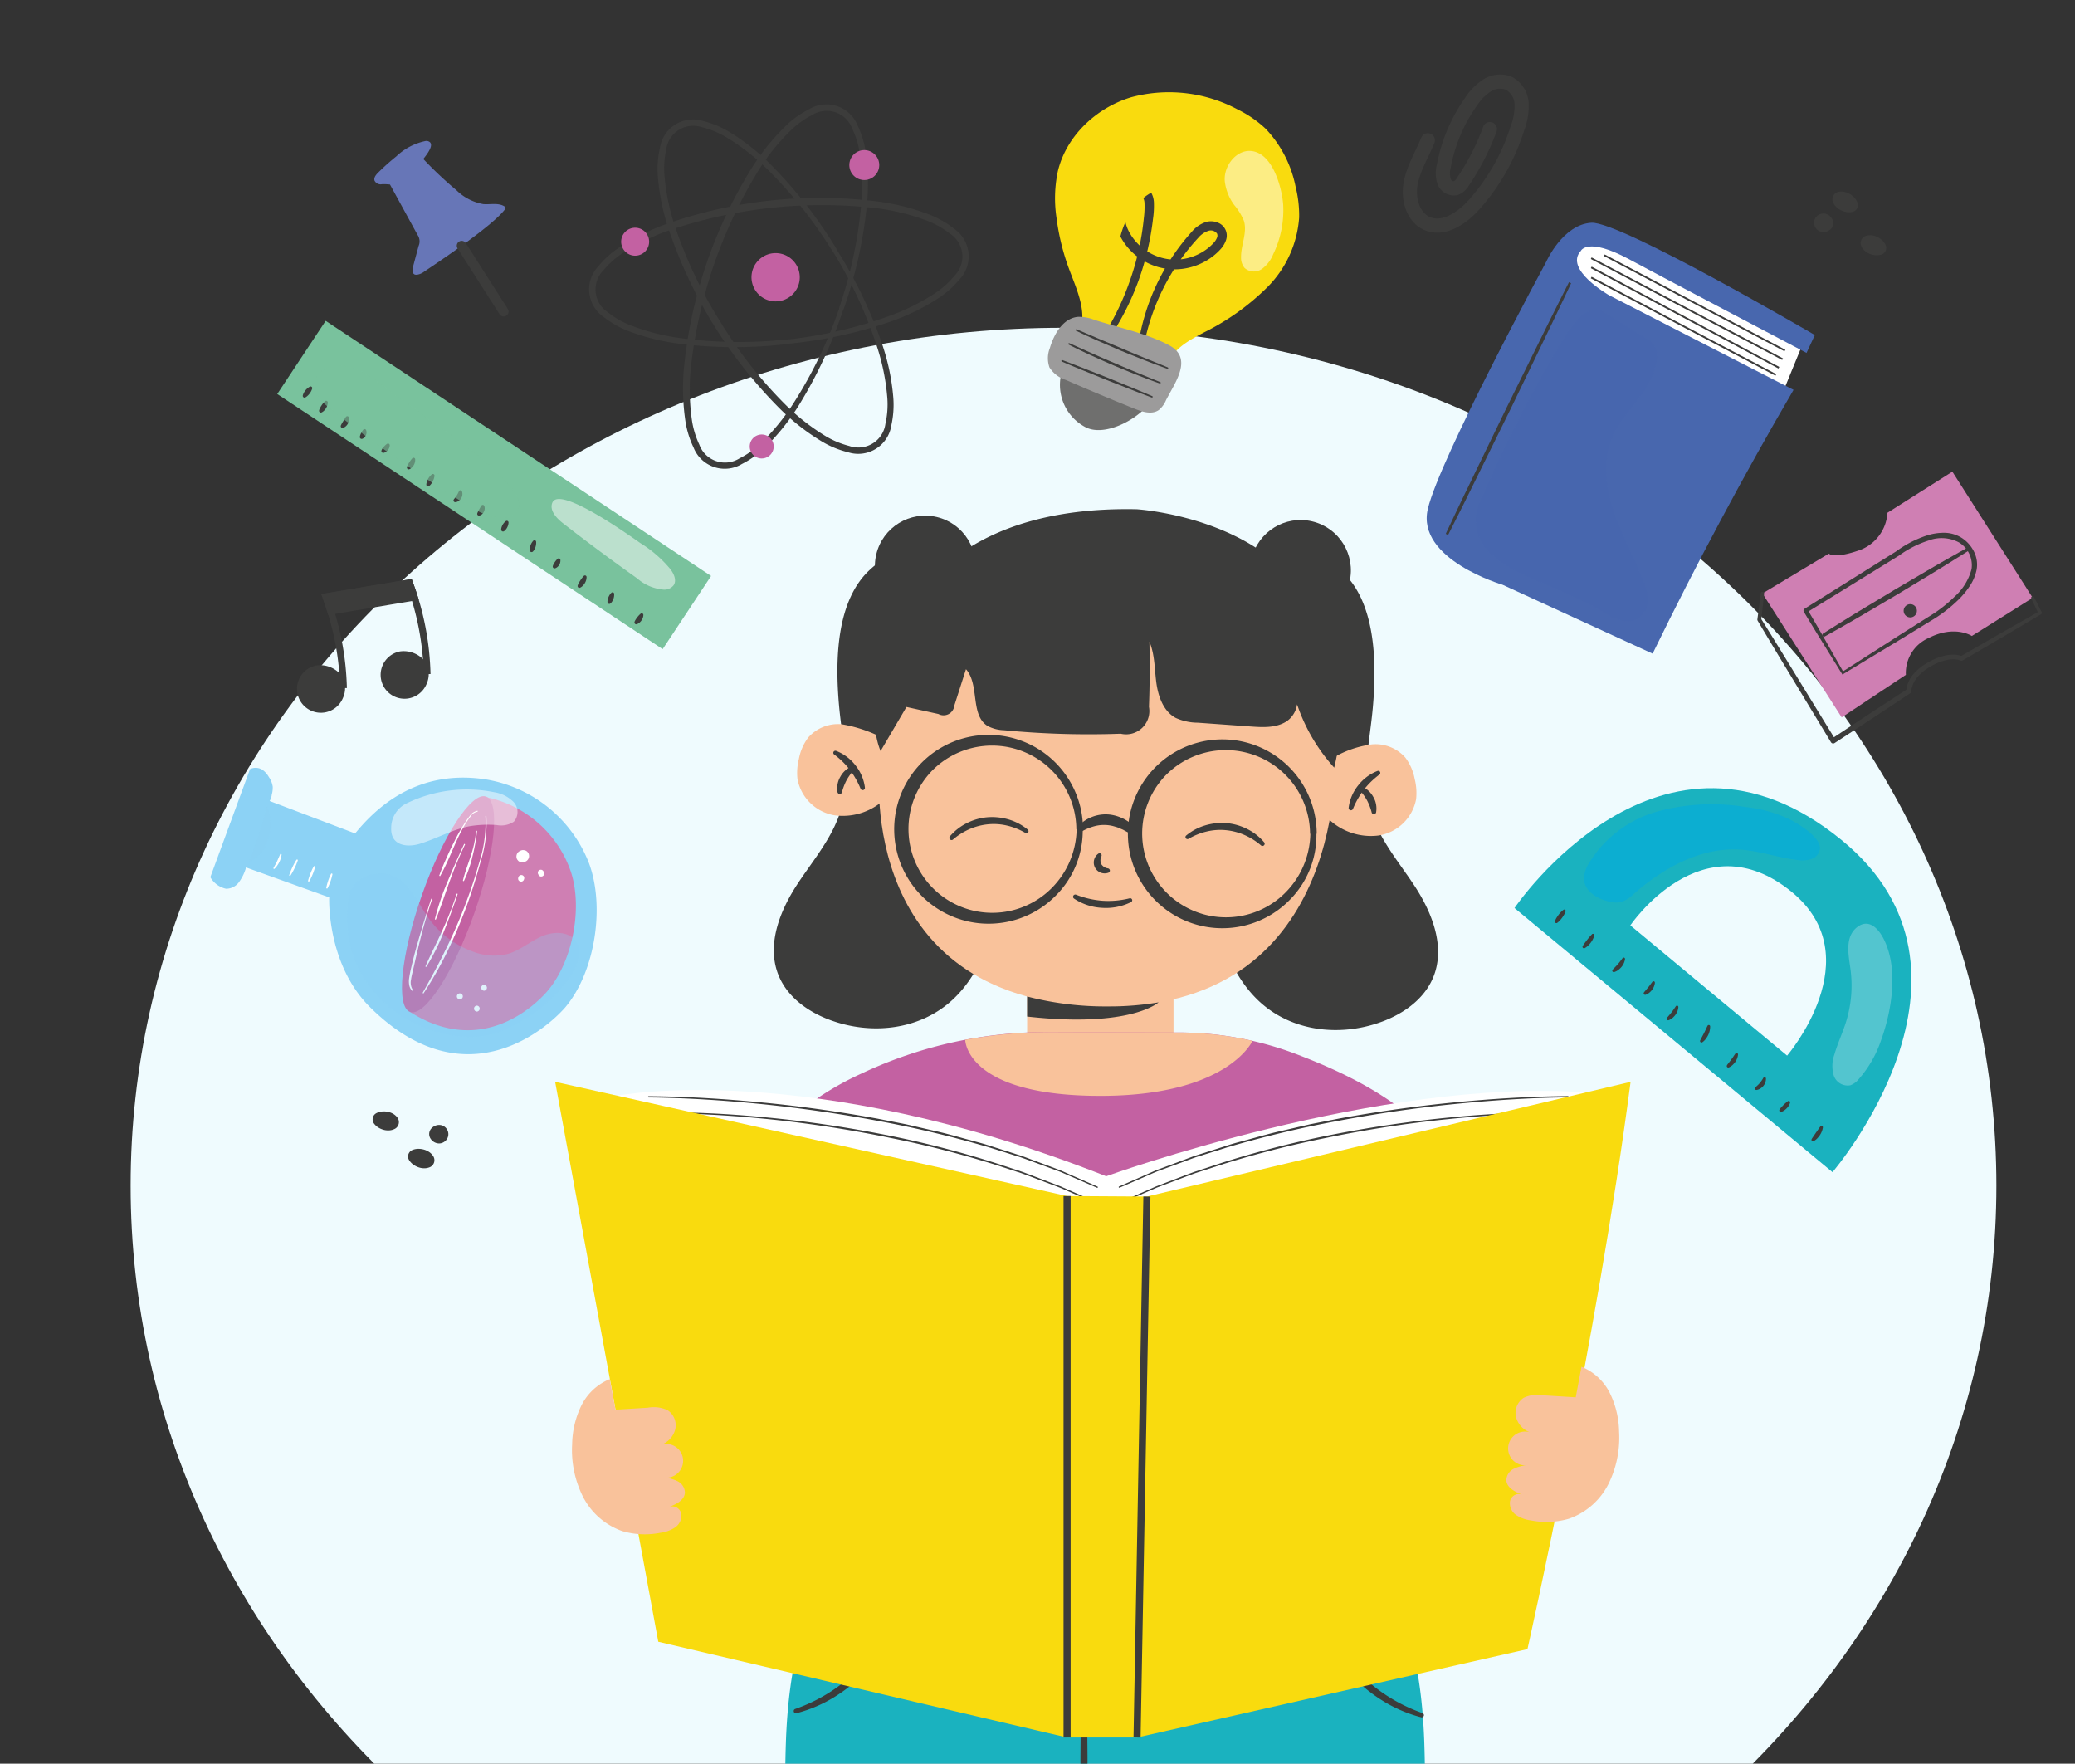 <svg xmlns="http://www.w3.org/2000/svg" xmlns:xlink="http://www.w3.org/1999/xlink" width="293" height="249" viewBox="0 0 293 249">
  <rect x="0" y="0" width="293" height="249" fill="#333333" stroke="none"/>
  <defs>
    <clipPath id="clip-path">
      <rect id="Rectángulo_415810" data-name="Rectángulo 415810" width="293" height="249" transform="translate(169.103 7969.223)" fill="#fff" stroke="#707070" stroke-width="1"/>
    </clipPath>
  </defs>
  <g id="Enmascarar_grupo_1098826" data-name="Enmascarar grupo 1098826" transform="translate(-169.103 -7969.223)" clip-path="url(#clip-path)">
    <g id="Grupo_1180631" data-name="Grupo 1180631" transform="translate(187.55 7980.737)">
      <path id="Trazado_1077323" data-name="Trazado 1077323" d="M131.727,0c72.751,0,131.727,54.222,131.727,121.109S204.478,242.217,131.727,242.217,0,188,0,121.109,58.976,0,131.727,0Z" transform="translate(0 34.763)" fill="#effbfe"/>
      <g id="OBJECTS" transform="translate(11.255)">
        <g id="Grupo_1180535" data-name="Grupo 1180535" transform="translate(53.493 3.26)">
          <g id="Grupo_1180531" data-name="Grupo 1180531" transform="translate(9.662 2.158)">
            <path id="Trazado_1043443" data-name="Trazado 1043443" d="M159.244,64.115a62.9,62.9,0,0,1,6.511,13.57,31.206,31.206,0,0,1,1.527,7.43,13.306,13.306,0,0,1-.275,3.855,4.728,4.728,0,0,1-6.146,3.815,13.323,13.323,0,0,1-3.586-1.464,31.513,31.513,0,0,1-6-4.665,65.529,65.529,0,0,1-15.764-25.493,31.514,31.514,0,0,1-1.49-7.453,13.323,13.323,0,0,1,.3-3.865,4.735,4.735,0,0,1,6.169-3.8,13.316,13.316,0,0,1,3.574,1.479,31.077,31.077,0,0,1,5.957,4.7A62.943,62.943,0,0,1,159.268,64.1Zm-.53.328A62.24,62.24,0,0,0,149.46,52.8a31.006,31.006,0,0,0-5.829-4.521,12.437,12.437,0,0,0-3.335-1.367,3.85,3.85,0,0,0-5.087,3.16,12.435,12.435,0,0,0-.25,3.588,30.585,30.585,0,0,0,1.484,7.211,62.657,62.657,0,0,0,6.358,13.41,62.089,62.089,0,0,0,9.146,11.688,30.584,30.584,0,0,0,5.788,4.553,12.458,12.458,0,0,0,3.323,1.382,3.857,3.857,0,0,0,5.11-3.143,12.433,12.433,0,0,0,.269-3.6,30.888,30.888,0,0,0-1.446-7.234,62.231,62.231,0,0,0-6.252-13.5Z" transform="translate(-133.996 -45.873)" fill="#3c3c3b"/>
          </g>
          <g id="Grupo_1180532" data-name="Grupo 1180532" transform="translate(13.255)">
            <path id="Trazado_1043444" data-name="Trazado 1043444" d="M162.869,71.07a62.913,62.913,0,0,1-6.357,13.643,31.173,31.173,0,0,1-4.773,5.895,13.277,13.277,0,0,1-3.155,2.234,4.728,4.728,0,0,1-6.848-2.33,13.32,13.32,0,0,1-1.145-3.7,31.481,31.481,0,0,1-.2-7.6,65.537,65.537,0,0,1,9.7-28.36,31.487,31.487,0,0,1,4.815-5.881,13.321,13.321,0,0,1,3.174-2.224,4.735,4.735,0,0,1,6.849,2.358,13.29,13.29,0,0,1,1.124,3.7,31.078,31.078,0,0,1,.15,7.584A62.966,62.966,0,0,1,162.9,71.078Zm-.589-.2a62.23,62.23,0,0,0,3.129-14.542,31,31,0,0,0-.2-7.374,12.443,12.443,0,0,0-1.06-3.445,3.851,3.851,0,0,0-5.671-1.927,12.422,12.422,0,0,0-2.931,2.084,30.605,30.605,0,0,0-4.632,5.723,67.209,67.209,0,0,0-9.56,27.909,30.583,30.583,0,0,0,.154,7.362,12.437,12.437,0,0,0,1.041,3.445,3.857,3.857,0,0,0,5.671,1.956,12.453,12.453,0,0,0,2.951-2.074,30.908,30.908,0,0,0,4.674-5.709,62.246,62.246,0,0,0,6.466-13.4Z" transform="translate(-140.256 -42.113)" fill="#3c3c3b"/>
          </g>
          <g id="Grupo_1180533" data-name="Grupo 1180533" transform="translate(0 13.152)">
            <path id="Trazado_1043445" data-name="Trazado 1043445" d="M144.953,85.066a62.245,62.245,0,0,0,14.5-3.319,30.891,30.891,0,0,0,6.607-3.284,12.43,12.43,0,0,0,2.679-2.415,3.858,3.858,0,0,0-.643-5.965,12.444,12.444,0,0,0-3.126-1.782,30.605,30.605,0,0,0-7.143-1.79,67.212,67.212,0,0,0-29.338,3.1,30.6,30.6,0,0,0-6.611,3.24,12.422,12.422,0,0,0-2.684,2.393,3.85,3.85,0,0,0,.615,5.958,12.447,12.447,0,0,0,3.122,1.8,31.006,31.006,0,0,0,7.144,1.842,62.25,62.25,0,0,0,14.874.19Zm.065.62a62.962,62.962,0,0,1-15.054-.047A31.078,31.078,0,0,1,122.6,83.8a13.3,13.3,0,0,1-3.357-1.921,4.735,4.735,0,0,1-.773-7.2,13.327,13.327,0,0,1,2.876-2.6,31.541,31.541,0,0,1,6.806-3.384,65.54,65.54,0,0,1,29.809-3.137,31.5,31.5,0,0,1,7.361,1.888,13.319,13.319,0,0,1,3.353,1.94,4.728,4.728,0,0,1,.745,7.2,13.291,13.291,0,0,1-2.881,2.577,31.18,31.18,0,0,1-6.81,3.339,62.913,62.913,0,0,1-14.717,3.157Z" transform="translate(-117.162 -65.028)" fill="#3c3c3b"/>
          </g>
          <g id="Grupo_1180534" data-name="Grupo 1180534" transform="translate(4.519 6.421)">
            <path id="Trazado_1043446" data-name="Trazado 1043446" d="M163.4,80.251a3.407,3.407,0,1,1-4.689-1.107A3.407,3.407,0,0,1,163.4,80.251Z" transform="translate(-138.692 -64.094)" fill="#c361a2"/>
            <path id="Trazado_1043447" data-name="Trazado 1043447" d="M185.072,54.3a2.112,2.112,0,1,1-2.907-.686A2.112,2.112,0,0,1,185.072,54.3Z" transform="translate(-148.947 -53.301)" fill="#c361a2"/>
            <path id="Trazado_1043448" data-name="Trazado 1043448" d="M159.792,124.055a1.693,1.693,0,1,1-2.33-.55A1.694,1.694,0,0,1,159.792,124.055Z" transform="translate(-138.507 -83.102)" fill="#c361a2"/>
            <path id="Trazado_1043449" data-name="Trazado 1043449" d="M128.689,73.326a1.974,1.974,0,1,1-2.718-.642A1.974,1.974,0,0,1,128.689,73.326Z" transform="translate(-125.035 -61.433)" fill="#c361a2"/>
          </g>
        </g>
        <g id="Grupo_1180560" data-name="Grupo 1180560" transform="translate(0 96.894)">
          <path id="Trazado_1043450" data-name="Trazado 1043450" d="M23.965,220.685a3.4,3.4,0,0,0,2.221,1.634,2.248,2.248,0,0,0,1.8-.9,6.4,6.4,0,0,0,.946-1.851c.021-.056.077-.315.038-.27l11.777,4.234s-.4,9.407,5.782,15.523c14.007,13.864,25.922,1.985,27.655-.117,4.153-5.041,5.535-14.253,3.2-20.351a18.952,18.952,0,0,0-14.573-11.714c-6.458-.973-12.894.86-18.4,7.635l-12.073-4.579a2.143,2.143,0,0,0,.3-.9,3.579,3.579,0,0,0,.137-1.113,3.181,3.181,0,0,0-.559-1.388,3.1,3.1,0,0,0-.91-1.014,1.812,1.812,0,0,0-1.736-.087Z" transform="translate(-23.965 -205.248)" fill="#8cd2f5"/>
          <path id="Trazado_1043451" data-name="Trazado 1043451" d="M73.114,242.8c10.255,6.521,17.815-1.215,19.143-2.672,3.73-4.095,5.289-11.84,3.565-17.1a16.073,16.073,0,0,0-11.851-10.536" transform="translate(-44.904 -208.332)" fill="#cf7fb3"/>
          <path id="Trazado_1043452" data-name="Trazado 1043452" d="M82.975,212.267c2.039.717,1.294,8.108-1.665,16.506S74.3,243.4,72.26,242.682s-1.294-8.108,1.665-16.506S80.936,211.549,82.975,212.267Z" transform="translate(-44.05 -208.214)" fill="#c361a2"/>
          <path id="Trazado_1043453" data-name="Trazado 1043453" d="M83.05,210.942a4.886,4.886,0,0,1,2.695,1.376,2.07,2.07,0,0,1,.029,2.78,3.268,3.268,0,0,1-2.406.472,16.271,16.271,0,0,0-3.726.143c-2.486.44-4.721,1.763-7.136,2.5-1.928.587-4.153.2-4.047-2.236a3.842,3.842,0,0,1,2.29-3.524A19.423,19.423,0,0,1,83.05,210.942Z" transform="translate(-42.92 -207.493)" fill="#fff" opacity="0.49"/>
          <g id="Grupo_1180542" data-name="Grupo 1180542" transform="translate(28.038 6.046)">
            <g id="Grupo_1180536" data-name="Grupo 1180536" transform="translate(1.931 0.729)">
              <path id="Trazado_1043454" data-name="Trazado 1043454" d="M85.189,217.051a18.271,18.271,0,0,1-.868,6.648c-.591,2.162-1.255,4.307-2.041,6.407s-1.669,4.166-2.648,6.186a51.862,51.862,0,0,1-3.331,5.844l-.122-.075c1.094-1.953,2.177-3.906,3.155-5.915q1.5-3,2.706-6.13c.815-2.081,1.524-4.2,2.134-6.357a18.127,18.127,0,0,0,.873-6.593Z" transform="translate(-76.178 -217.051)" fill="#fff"/>
            </g>
            <g id="Grupo_1180537" data-name="Grupo 1180537" transform="translate(4.28)">
              <path id="Trazado_1043455" data-name="Trazado 1043455" d="M85.7,215.923a1.474,1.474,0,0,0-1.029.707c-.27.357-.522.728-.757,1.11a23,23,0,0,0-1.23,2.393c-.739,1.639-1.4,3.317-2.284,4.895l-.13-.057c.292-.856.657-1.681,1.022-2.5s.751-1.638,1.162-2.443a25.547,25.547,0,0,1,1.333-2.362c.242-.383.5-.755.777-1.114a1.665,1.665,0,0,1,1.132-.765Z" transform="translate(-80.271 -215.781)" fill="#fff"/>
            </g>
            <g id="Grupo_1180538" data-name="Grupo 1180538" transform="translate(0 12.424)">
              <path id="Trazado_1043456" data-name="Trazado 1043456" d="M76.1,237.472c-.726,2.124-1.34,4.285-1.868,6.465-.265,1.089-.517,2.182-.765,3.275-.117.547-.276,1.093-.347,1.629a1.931,1.931,0,0,0,.281,1.52l-.1.1a1.5,1.5,0,0,1-.43-.773,3.014,3.014,0,0,1-.045-.878,15.268,15.268,0,0,1,.319-1.671q.38-1.644.843-3.266c.614-2.163,1.285-4.308,1.98-6.445Z" transform="translate(-72.814 -237.427)" fill="#fff"/>
            </g>
            <g id="Grupo_1180539" data-name="Grupo 1180539" transform="translate(7.623 2.838)">
              <path id="Trazado_1043457" data-name="Trazado 1043457" d="M88.1,220.738a25.9,25.9,0,0,1-.655,3.629,17.167,17.167,0,0,1-1.217,3.474l-.134-.048c.272-1.2.735-2.333,1.107-3.5a15.042,15.042,0,0,0,.758-3.571Z" transform="translate(-86.095 -220.725)" fill="#fff"/>
            </g>
            <g id="Grupo_1180540" data-name="Grupo 1180540" transform="translate(2.322 11.705)">
              <path id="Trazado_1043458" data-name="Trazado 1043458" d="M81.429,236.219c-.6,1.776-1.239,3.54-1.941,5.281a30.222,30.222,0,0,1-2.5,5.039l-.126-.068c.757-1.716,1.62-3.368,2.392-5.073a46.6,46.6,0,0,0,2.041-5.224Z" transform="translate(-76.86 -236.174)" fill="#fff"/>
            </g>
            <g id="Grupo_1180541" data-name="Grupo 1180541" transform="translate(3.663 4.683)">
              <path id="Trazado_1043459" data-name="Trazado 1043459" d="M83.471,224c-.825,1.718-1.55,3.483-2.2,5.273s-1.231,3.6-1.941,5.374l-.136-.042a34.756,34.756,0,0,1,1.838-5.424c.733-1.764,1.512-3.506,2.309-5.241Z" transform="translate(-79.195 -223.94)" fill="#fff"/>
            </g>
          </g>
          <path id="Trazado_1043460" data-name="Trazado 1043460" d="M33.4,222.506a63.573,63.573,0,0,0,2.578-7.963,6.83,6.83,0,0,1-.192,5.65,4.4,4.4,0,0,1-.845,1.291A3.61,3.61,0,0,1,33.4,222.506Z" transform="translate(-27.983 -209.208)" fill="#8cd2f5" opacity="0.63"/>
          <g id="Grupo_1180544" data-name="Grupo 1180544" transform="translate(43.213 11.607)">
            <g id="Grupo_1180543" data-name="Grupo 1180543" transform="translate(0)">
              <path id="Trazado_1043461" data-name="Trazado 1043461" d="M100.521,227.1l.12-.059a.869.869,0,0,0,.3-1.153l-.132-.17a.835.835,0,0,0-.372-.216l-.224-.03a.845.845,0,0,0-.425.115l-.121.059a.869.869,0,0,0-.3,1.153l.131.17a.835.835,0,0,0,.372.216l.224.03a.833.833,0,0,0,.426-.114Z" transform="translate(-99.252 -225.469)" fill="#fff"/>
            </g>
          </g>
          <g id="Grupo_1180546" data-name="Grupo 1180546" transform="translate(46.242 14.386)">
            <g id="Grupo_1180545" data-name="Grupo 1180545" transform="translate(0)">
              <path id="Trazado_1043462" data-name="Trazado 1043462" d="M104.586,230.946l.059.12a.321.321,0,0,0,.108.118.312.312,0,0,0,.143.075.316.316,0,0,0,.168.008.32.32,0,0,0,.157-.05l.086-.066a.421.421,0,0,0,.108-.186c.005-.037.01-.075.015-.112a.417.417,0,0,0-.057-.212l-.059-.12a.321.321,0,0,0-.108-.118.312.312,0,0,0-.143-.075.316.316,0,0,0-.168-.007.32.32,0,0,0-.157.05l-.085.066a.421.421,0,0,0-.108.186c-.005.037-.01.075-.015.112a.418.418,0,0,0,.057.212Z" transform="translate(-104.529 -230.312)" fill="#fff"/>
            </g>
          </g>
          <g id="Grupo_1180548" data-name="Grupo 1180548" transform="translate(43.452 15.134)">
            <g id="Grupo_1180547" data-name="Grupo 1180547" transform="translate(0)">
              <path id="Trazado_1043463" data-name="Trazado 1043463" d="M100.5,232.237l.031-.09a.316.316,0,0,0,.007-.168.308.308,0,0,0-.05-.157.321.321,0,0,0-.108-.118.312.312,0,0,0-.143-.075l-.112-.015a.418.418,0,0,0-.212.057l-.085.066a.424.424,0,0,0-.108.186l-.031.09a.316.316,0,0,0-.007.168.308.308,0,0,0,.05.157.321.321,0,0,0,.108.118.312.312,0,0,0,.143.075l.112.015a.418.418,0,0,0,.212-.057l.086-.066a.422.422,0,0,0,.108-.186Z" transform="translate(-99.668 -231.614)" fill="#fff"/>
            </g>
          </g>
          <g id="Grupo_1180550" data-name="Grupo 1180550" transform="translate(34.824 31.841)">
            <g id="Grupo_1180549" data-name="Grupo 1180549">
              <path id="Trazado_1043464" data-name="Trazado 1043464" d="M85.044,261.564a.421.421,0,0,0,0-.842.421.421,0,0,0,0,.842Z" transform="translate(-84.637 -260.722)" fill="#fff"/>
            </g>
          </g>
          <g id="Grupo_1180552" data-name="Grupo 1180552" transform="translate(37.227 33.57)">
            <g id="Grupo_1180551" data-name="Grupo 1180551">
              <path id="Trazado_1043465" data-name="Trazado 1043465" d="M89.23,264.578a.422.422,0,0,0,0-.843.422.422,0,0,0,0,.843Z" transform="translate(-88.823 -263.735)" fill="#fff"/>
            </g>
          </g>
          <g id="Grupo_1180554" data-name="Grupo 1180554" transform="translate(38.246 30.622)">
            <g id="Grupo_1180553" data-name="Grupo 1180553">
              <path id="Trazado_1043466" data-name="Trazado 1043466" d="M91.005,259.441a.422.422,0,0,0,0-.843.422.422,0,0,0,0,.843Z" transform="translate(-90.598 -258.598)" fill="#fff"/>
            </g>
          </g>
          <path id="Trazado_1043467" data-name="Trazado 1043467" d="M64.371,231.68c2.277,1.135,3.277,3.771,4.75,5.845a13.084,13.084,0,0,0,6.236,4.715,8.181,8.181,0,0,0,4.938.349c1.718-.491,3.118-1.726,4.747-2.461s3.863-.794,4.891.668c1.054,1.5.2,3.578-.858,5.072a22.1,22.1,0,0,1-8.113,6.915,14.037,14.037,0,0,1-3.869,1.355,13.381,13.381,0,0,1-3.764.054,18.306,18.306,0,0,1-12.226-6.6,16.009,16.009,0,0,1-3.443-10.61c.086-1.715.02-3.518,1.46-4.655A5.065,5.065,0,0,1,64.371,231.68Z" transform="translate(-38.312 -216.311)" fill="#8cd2f5" opacity="0.27"/>
          <g id="Grupo_1180559" data-name="Grupo 1180559" transform="translate(8.908 12.132)">
            <g id="Grupo_1180555" data-name="Grupo 1180555">
              <path id="Trazado_1043468" data-name="Trazado 1043468" d="M39.5,228.381c.176-.319.357-.624.506-.948s.286-.65.431-.983a.106.106,0,0,1,.2.052,3.355,3.355,0,0,1-.333,1.079,3.48,3.48,0,0,1-.655.918.1.1,0,0,1-.137,0A.1.1,0,0,1,39.5,228.381Z" transform="translate(-39.485 -226.385)" fill="#fff"/>
            </g>
            <g id="Grupo_1180556" data-name="Grupo 1180556" transform="translate(2.229 0.799)">
              <path id="Trazado_1043469" data-name="Trazado 1043469" d="M43.372,229.977a10.159,10.159,0,0,1,.448-1.1,9.253,9.253,0,0,1,.57-1.047.106.106,0,0,1,.189.09,9.3,9.3,0,0,1-.456,1.1,10.118,10.118,0,0,1-.578,1.043.1.1,0,0,1-.134.028A.1.1,0,0,1,43.372,229.977Z" transform="translate(-43.368 -227.777)" fill="#fff"/>
            </g>
            <g id="Grupo_1180557" data-name="Grupo 1180557" transform="translate(4.884 1.74)">
              <path id="Trazado_1043470" data-name="Trazado 1043470" d="M48,231.493a8.443,8.443,0,0,1,.339-1.037,7.748,7.748,0,0,1,.463-.987.106.106,0,0,1,.195.078,7.715,7.715,0,0,1-.347,1.033,8.439,8.439,0,0,1-.472.983.1.1,0,0,1-.178-.071Z" transform="translate(-47.995 -229.417)" fill="#fff"/>
            </g>
            <g id="Grupo_1180558" data-name="Grupo 1180558" transform="translate(7.459 2.786)">
              <path id="Trazado_1043471" data-name="Trazado 1043471" d="M52.482,233.263a7.694,7.694,0,0,1,.272-1.006,7.044,7.044,0,0,1,.4-.963.107.107,0,0,1,.2.069,7.111,7.111,0,0,1-.28,1,7.8,7.8,0,0,1-.408.96.1.1,0,0,1-.182-.063Z" transform="translate(-52.481 -231.239)" fill="#fff"/>
            </g>
          </g>
        </g>
        <g id="Grupo_1180563" data-name="Grupo 1180563" transform="translate(171.756 19.931)">
          <g id="Grupo_1180561" data-name="Grupo 1180561">
            <path id="Trazado_1043472" data-name="Trazado 1043472" d="M388.551,88.66l-3.675,8.978-33.645-13.83,5.265-9.923Z" transform="translate(-335.145 -72.32)" fill="#fff"/>
            <path id="Trazado_1043473" data-name="Trazado 1043473" d="M378.012,87.018s-27.5-16.1-31.555-15.857-6.38,5.516-6.38,5.516-15.052,27.795-16.716,34.9,10.554,10.694,10.554,10.694L355.106,132q9.241-18.989,19.9-37.244L348.979,81.406s-6.453-3.654-4-6.283c0,0,.888-1.983,6.737,1.156s25.122,13.26,25.122,13.26Z" transform="translate(-323.205 -71.158)" fill="#4867ae"/>
          </g>
          <g id="Grupo_1180562" data-name="Grupo 1180562" transform="translate(2.686 8.401)">
            <path id="Trazado_1043474" data-name="Trazado 1043474" d="M345.59,85.945q-2.111,4.472-4.273,8.92l-4.308,8.9-4.377,8.868-2.19,4.433-2.225,4.416-.333-.163,2.121-4.467,2.157-4.45,4.317-8.9,4.386-8.864q2.181-4.438,4.421-8.847Z" transform="translate(-327.884 -85.795)" fill="#3c3c3b"/>
          </g>
          <path id="Trazado_1043475" data-name="Trazado 1043475" d="M358.684,104.5c-1.4,1.943-3.1,3.7-4.069,5.894-1.422,3.227-1.041,6.99.045,10.346s2.829,6.457,4.148,9.728a8.153,8.153,0,0,1,.738,2.946,3.176,3.176,0,0,1-1.229,2.664,3.3,3.3,0,0,1-2.768.281,12.014,12.014,0,0,1-2.57-1.273c-3.388-1.966-7.076-3.346-10.639-4.973a17.143,17.143,0,0,1-4.847-2.98,6.709,6.709,0,0,1-2.26-5.058,10.123,10.123,0,0,1,1.106-3.535A179.284,179.284,0,0,1,347.419,97a18.9,18.9,0,0,1,2.451-3.28,3.185,3.185,0,0,1,2.586-1.186,3.691,3.691,0,0,1,1.332.6l4.693,2.922c1.771,1.1,2.632,1.5,2.333,3.708A10.856,10.856,0,0,1,358.684,104.5Z" transform="translate(-328.326 -80.255)" fill="#4867ae" opacity="0.26"/>
          <line id="Línea_725" data-name="Línea 725" x2="25.507" y2="13.455" transform="translate(25.075 4.591)" fill="none" stroke="#3c3c3b" stroke-miterlimit="10" stroke-width="0.25"/>
          <line id="Línea_726" data-name="Línea 726" x2="27.026" y2="14.257" transform="translate(23.229 5.011)" fill="none" stroke="#3c3c3b" stroke-miterlimit="10" stroke-width="0.25"/>
          <line id="Línea_727" data-name="Línea 727" x2="26.495" y2="14.169" transform="translate(23.236 6.307)" fill="none" stroke="#3c3c3b" stroke-miterlimit="10" stroke-width="0.25"/>
          <line id="Línea_728" data-name="Línea 728" x2="26.07" y2="13.752" transform="translate(23.229 7.739)" fill="none" stroke="#3c3c3b" stroke-miterlimit="10" stroke-width="0.25"/>
        </g>
        <g id="Grupo_1180575" data-name="Grupo 1180575" transform="translate(184.155 99.765)">
          <path id="Trazado_1043476" data-name="Trazado 1043476" d="M390.959,217.545c-25.573-20.853-46.152,9.623-46.152,9.623l44.9,37.293S413.929,236.275,390.959,217.545ZM383.3,248.008l-22.14-18.391s10.148-15.029,22.76-4.746C395.25,234.109,383.3,248.008,383.3,248.008Z" transform="translate(-344.807 -210.249)" fill="#1ab2bf"/>
          <g id="Grupo_1180574" data-name="Grupo 1180574" transform="translate(5.7 17.13)">
            <g id="Grupo_1180564" data-name="Grupo 1180564">
              <path id="Trazado_1043477" data-name="Trazado 1043477" d="M356.258,240.352a3.812,3.812,0,0,1-.487.889c-.1.131-.2.265-.318.389a2.62,2.62,0,0,1-.378.344.214.214,0,0,1-.327-.243,2.55,2.55,0,0,1,.22-.461c.086-.144.184-.28.28-.417a3.809,3.809,0,0,1,.71-.723.2.2,0,0,1,.3.222Z" transform="translate(-354.738 -240.094)" fill="#3c3c3b"/>
            </g>
            <g id="Grupo_1180565" data-name="Grupo 1180565" transform="translate(3.899 3.426)">
              <path id="Trazado_1043478" data-name="Trazado 1043478" d="M363.2,246.3a2.964,2.964,0,0,1-.506,1.024,4.187,4.187,0,0,1-.383.425,2.282,2.282,0,0,1-.465.34.212.212,0,0,1-.285-.29l0,0a4.98,4.98,0,0,1,.3-.449l.317-.418a10.416,10.416,0,0,1,.7-.808l0,0a.194.194,0,0,1,.324.183Z" transform="translate(-361.531 -246.063)" fill="#3c3c3b"/>
            </g>
            <g id="Grupo_1180566" data-name="Grupo 1180566" transform="translate(8.103 6.779)">
              <path id="Trazado_1043479" data-name="Trazado 1043479" d="M370.661,252.119a2.278,2.278,0,0,1-.516,1.13,2.83,2.83,0,0,1-.461.428,1.9,1.9,0,0,1-.561.28.211.211,0,0,1-.26-.146.214.214,0,0,1,.052-.2l.378-.39c.123-.126.245-.251.355-.388.241-.257.432-.546.665-.843l0-.005a.193.193,0,0,1,.344.141Z" transform="translate(-368.855 -251.904)" fill="#3c3c3b"/>
            </g>
            <g id="Grupo_1180567" data-name="Grupo 1180567" transform="translate(12.542 10.125)">
              <path id="Trazado_1043480" data-name="Trazado 1043480" d="M378.174,257.94a2.03,2.03,0,0,1-.417,1.034,2.567,2.567,0,0,1-.4.4,1.647,1.647,0,0,1-.495.269.212.212,0,0,1-.234-.329l.006-.007c.1-.135.21-.251.309-.373s.2-.235.3-.36c.205-.236.368-.5.58-.76l0-.006a.195.195,0,0,1,.346.133Z" transform="translate(-376.589 -257.734)" fill="#3c3c3b"/>
            </g>
            <g id="Grupo_1180568" data-name="Grupo 1180568" transform="translate(15.789 13.57)">
              <path id="Trazado_1043481" data-name="Trazado 1043481" d="M383.9,263.94a2.212,2.212,0,0,1-.432,1.115,2.769,2.769,0,0,1-.418.438,1.817,1.817,0,0,1-.523.3.211.211,0,0,1-.238-.328l.005-.007c.111-.144.227-.27.335-.4s.22-.257.317-.395c.217-.261.386-.548.6-.843l0-.005a.194.194,0,0,1,.35.124Z" transform="translate(-382.247 -263.736)" fill="#3c3c3b"/>
            </g>
            <g id="Grupo_1180569" data-name="Grupo 1180569" transform="translate(20.499 16.296)">
              <path id="Trazado_1043482" data-name="Trazado 1043482" d="M391.882,268.67a2.8,2.8,0,0,1-.288,1.257,3.605,3.605,0,0,1-.344.552,2.274,2.274,0,0,1-.466.452.21.21,0,0,1-.311-.262l0,0c.086-.183.182-.35.27-.52s.184-.333.264-.506c.184-.335.321-.686.507-1.044l0,0a.193.193,0,0,1,.364.08Z" transform="translate(-390.453 -268.486)" fill="#3c3c3b"/>
            </g>
            <g id="Grupo_1180570" data-name="Grupo 1180570" transform="translate(24.276 20.25)">
              <path id="Trazado_1043483" data-name="Trazado 1043483" d="M398.621,275.579a2.241,2.241,0,0,1-.407,1.09,2.872,2.872,0,0,1-.394.436,1.837,1.837,0,0,1-.5.313.212.212,0,0,1-.253-.316l0-.007c.1-.147.209-.276.31-.41s.207-.259.3-.4c.207-.26.371-.544.584-.831l0-.005a.194.194,0,0,1,.349.126Z" transform="translate(-397.033 -275.374)" fill="#3c3c3b"/>
            </g>
            <g id="Grupo_1180571" data-name="Grupo 1180571" transform="translate(28.237 23.669)">
              <path id="Trazado_1043484" data-name="Trazado 1043484" d="M405.5,281.51a1.577,1.577,0,0,1-.367,1.063,1.927,1.927,0,0,1-.433.378,1.323,1.323,0,0,1-.538.193.212.212,0,0,1-.165-.367l.011-.01c.117-.107.229-.2.332-.3a2.872,2.872,0,0,0,.293-.31,4.547,4.547,0,0,0,.5-.722l.007-.011a.194.194,0,0,1,.267-.063A.2.2,0,0,1,405.5,281.51Z" transform="translate(-403.933 -281.332)" fill="#3c3c3b"/>
            </g>
            <g id="Grupo_1180572" data-name="Grupo 1180572" transform="translate(31.684 27.017)">
              <path id="Trazado_1043485" data-name="Trazado 1043485" d="M411.475,287.414a2.031,2.031,0,0,1-.481.8,2.876,2.876,0,0,1-.356.3,1.564,1.564,0,0,1-.423.206.216.216,0,0,1-.267-.149.214.214,0,0,1,.026-.176l0-.006a3.006,3.006,0,0,1,.268-.335l.285-.3a5.961,5.961,0,0,1,.638-.552l0,0a.2.2,0,0,1,.3.216Z" transform="translate(-409.938 -287.164)" fill="#3c3c3b"/>
            </g>
            <g id="Grupo_1180573" data-name="Grupo 1180573" transform="translate(36.237 30.55)">
              <path id="Trazado_1043486" data-name="Trazado 1043486" d="M419.482,293.537a2.75,2.75,0,0,1-.441,1.108,3.639,3.639,0,0,1-.381.462,2.184,2.184,0,0,1-.478.365.211.211,0,0,1-.285-.289l0-.005c.093-.165.2-.312.3-.461s.208-.289.3-.439c.215-.285.395-.588.634-.883l0,0a.193.193,0,0,1,.273-.028A.2.2,0,0,1,419.482,293.537Z" transform="translate(-417.872 -293.319)" fill="#3c3c3b"/>
            </g>
          </g>
          <path id="Trazado_1043487" data-name="Trazado 1043487" d="M429.856,260.1a16.008,16.008,0,0,1-3.16,5.466,2.752,2.752,0,0,1-1.143.832,2.071,2.071,0,0,1-2.36-1.381,4.746,4.746,0,0,1,.094-2.959c.444-1.548,1.142-3.012,1.626-4.548a17.342,17.342,0,0,0,.661-7.371c-.249-1.956-.922-4.668.958-6.086,1.589-1.2,2.916.167,3.667,1.6C432.394,249.853,431.4,255.868,429.856,260.1Z" transform="translate(-378.116 -224.456)" fill="#fff" opacity="0.25"/>
          <path id="Trazado_1043488" data-name="Trazado 1043488" d="M395.229,220.4a1.772,1.772,0,0,1-1.209,1.549,4.346,4.346,0,0,1-2.067.126c-2.679-.325-5.264-1.274-7.956-1.456-5.547-.375-10.827,2.552-15.016,6.208a4.728,4.728,0,0,1-1.879,1.2,3.737,3.737,0,0,1-1.77-.1c-1.577-.391-3.269-1.4-3.424-3.016a4.1,4.1,0,0,1,.676-2.349,16.537,16.537,0,0,1,9.737-7.341,29.3,29.3,0,0,1,12.386-.618,19.456,19.456,0,0,1,6.284,1.762C392.2,216.984,395.22,218.821,395.229,220.4Z" transform="translate(-352.087 -211.944)" fill="#00abe0" opacity="0.53"/>
        </g>
        <g id="Grupo_1180581" data-name="Grupo 1180581" transform="translate(118.26 1.471)">
          <path id="Trazado_1043489" data-name="Trazado 1043489" d="M233.113,108.628a6.745,6.745,0,0,0,3.561,7.412c2.678,1.271,7.123-1.059,8.926-3.411Z" transform="translate(-231.26 -68.662)" fill="#6f6f6e"/>
          <path id="Trazado_1043490" data-name="Trazado 1043490" d="M247.977,76.814c.969-1.843,2.957-2.869,4.794-3.85a34.22,34.22,0,0,0,8.98-6.4,15.478,15.478,0,0,0,4.494-9.861,16.661,16.661,0,0,0-.5-4.317,16.542,16.542,0,0,0-4.251-8.218,16.065,16.065,0,0,0-3.929-2.7,20.562,20.562,0,0,0-15.016-1.734c-4.947,1.478-9.218,5.489-10.392,10.516a18.568,18.568,0,0,0-.168,6.565,32.48,32.48,0,0,0,1.8,7.264c1.082,2.891,2.592,6.053,1.417,8.907" transform="translate(-230.759 -38.997)" fill="#f9db0e"/>
          <g id="Grupo_1180576" data-name="Grupo 1180576" transform="translate(8.054 12.782)">
            <path id="Trazado_1043491" data-name="Trazado 1043491" d="M248.743,84.2a30.668,30.668,0,0,1,7.56-15.976,4.382,4.382,0,0,1,2.109-1.411,2.558,2.558,0,0,1,1.449.078,1.955,1.955,0,0,1,1.247,2.595,3.651,3.651,0,0,1-.694,1.147,8.361,8.361,0,0,1-1.834,1.539,8.889,8.889,0,0,1-4.512,1.354,8.7,8.7,0,0,1-4.567-1.208,8.5,8.5,0,0,1-3.271-3.421,6.855,6.855,0,0,1-.634-4.753,5.465,5.465,0,0,1,.449-1.177,3.743,3.743,0,0,1,.822-1.058,2.439,2.439,0,0,1,1.356-.626,2.185,2.185,0,0,1,1.5.414,3.168,3.168,0,0,1,1.234,2.393,12.869,12.869,0,0,1-.129,2.322,38.8,38.8,0,0,1-2.039,8.693,37.675,37.675,0,0,1-4.013,7.95l-.738-.472a38.564,38.564,0,0,0,3.667-7.858,37.592,37.592,0,0,0,1.832-8.449,12.351,12.351,0,0,0,.092-2.069,1.833,1.833,0,0,0-.684-1.412.871.871,0,0,0-1.178.133,3.088,3.088,0,0,0-.843,1.554,5.5,5.5,0,0,0,.545,3.785,7.465,7.465,0,0,0,6.578,3.893,7.54,7.54,0,0,0,3.829-1.123,7.072,7.072,0,0,0,1.539-1.268,2.375,2.375,0,0,0,.453-.717.731.731,0,0,0,.007-.568,1.094,1.094,0,0,0-1.169-.413,3.2,3.2,0,0,0-1.491,1.012,30.888,30.888,0,0,0-7.678,15.253Z" transform="translate(-244.035 -61.267)" fill="#3c3c3b"/>
          </g>
          <path id="Trazado_1043492" data-name="Trazado 1043492" d="M246.689,106.069a3.616,3.616,0,0,1-1.014,1.386c-.971.688-2.306.273-3.411-.171q-4.877-1.958-9.694-4.061a4.27,4.27,0,0,1-2.335-1.773,3.879,3.879,0,0,1,.052-2.737c.6-2.04,1.914-4.269,4.036-4.414a6.059,6.059,0,0,1,2.253.426C240,95.836,243.909,96.611,247.1,98.3,250.564,100.128,248,103.5,246.689,106.069Z" transform="translate(-230.003 -62.554)" fill="#9c9b9b"/>
          <path id="Trazado_1043493" data-name="Trazado 1043493" d="M281.767,61.085a14.208,14.208,0,0,1-1.409,6.992,4.725,4.725,0,0,1-1.6,2.085,1.974,1.974,0,0,1-2.447-.153,2.26,2.26,0,0,1-.49-1.5c-.028-1.743.919-3.5.394-5.166a8.446,8.446,0,0,0-1.337-2.187,6.991,6.991,0,0,1-1.362-3.436c-.182-2.472,2.3-5.227,4.866-3.871C280.552,54.991,281.61,58.891,281.767,61.085Z" transform="translate(-248.537 -45.17)" fill="#fff" opacity="0.49"/>
          <path id="Trazado_1043494" data-name="Trazado 1043494" d="M251.435,53.54c-1.372.894-3.051,1.185-4.5,1.957-3.143,1.681-4.7,5.423-4.876,8.984a4.192,4.192,0,0,1-.357,1.9c-.666,1.167-2.454,1.234-3.547.452a6.17,6.17,0,0,1-2.013-3.406,18.236,18.236,0,0,1-.136-10.965,11.41,11.41,0,0,1,7.611-7.5c2.225-.565,6.711-.921,8.607.813A4.956,4.956,0,0,1,251.435,53.54Z" transform="translate(-232.228 -41.34)" fill="#f9db0e"/>
          <g id="Grupo_1180580" data-name="Grupo 1180580" transform="translate(1.913 33.496)">
            <g id="Grupo_1180577" data-name="Grupo 1180577" transform="translate(1.993)">
              <path id="Trazado_1043495" data-name="Trazado 1043495" d="M249.765,102.934c-2.2-.776-4.352-1.658-6.511-2.529l-3.206-1.385q-1.6-.7-3.175-1.455a.111.111,0,0,1,.091-.2l3.209,1.37,3.218,1.347c2.136.92,4.3,1.776,6.447,2.666a.1.1,0,0,1-.072.189Z" transform="translate(-236.809 -97.355)" fill="#3c3c3b"/>
            </g>
            <g id="Grupo_1180578" data-name="Grupo 1180578" transform="translate(0.977 1.968)">
              <path id="Trazado_1043496" data-name="Trazado 1043496" d="M247.942,106.472c-2.2-.765-4.353-1.654-6.5-2.544-1.069-.46-2.131-.938-3.19-1.422s-2.111-.983-3.149-1.512a.111.111,0,0,1,.1-.2c2.122.949,4.237,1.914,6.381,2.809,2.128.937,4.285,1.8,6.438,2.679a.1.1,0,0,1-.071.189Z" transform="translate(-235.038 -100.784)" fill="#3c3c3b"/>
            </g>
            <g id="Grupo_1180579" data-name="Grupo 1180579" transform="translate(0 4.355)">
              <path id="Trazado_1043497" data-name="Trazado 1043497" d="M246.092,110.227c-2.137-.79-4.246-1.648-6.37-2.47l-3.163-1.289q-1.584-.638-3.154-1.313a.111.111,0,0,1-.06-.145.112.112,0,0,1,.141-.061q1.6.6,3.188,1.228l3.179,1.252c2.1.871,4.224,1.706,6.315,2.61a.1.1,0,0,1,.053.133A.1.1,0,0,1,246.092,110.227Z" transform="translate(-233.336 -104.943)" fill="#3c3c3b"/>
            </g>
          </g>
        </g>
        <g id="Grupo_1180598" data-name="Grupo 1180598" transform="translate(9.447 33.782)">
          <rect id="Rectángulo_415809" data-name="Rectángulo 415809" width="12.386" height="65.255" transform="matrix(0.552, -0.834, 0.834, 0.552, 0, 10.333)" fill="#79c29d"/>
          <g id="Grupo_1180597" data-name="Grupo 1180597" transform="translate(3.604 9.265)">
            <g id="Grupo_1180582" data-name="Grupo 1180582">
              <path id="Trazado_1043498" data-name="Trazado 1043498" d="M48.039,111.711a2.113,2.113,0,0,1-.373.73,2.165,2.165,0,0,1-.273.3,1.492,1.492,0,0,1-.335.244.247.247,0,0,1-.35-.277l.008-.033a1.558,1.558,0,0,1,.153-.376,1.961,1.961,0,0,1,.215-.317,2.048,2.048,0,0,1,.6-.51l.027-.014a.224.224,0,0,1,.3.092A.216.216,0,0,1,48.039,111.711Z" transform="translate(-46.703 -111.433)" fill="#3c3c3b"/>
            </g>
            <g id="Grupo_1180583" data-name="Grupo 1180583" transform="translate(2.301 2.024)">
              <path id="Trazado_1043499" data-name="Trazado 1043499" d="M51.944,115.19a1.637,1.637,0,0,1-.254.821,1.689,1.689,0,0,1-.266.336,1.256,1.256,0,0,1-.355.255.253.253,0,0,1-.347-.3l0-.01a1.945,1.945,0,0,1,.153-.361,3.04,3.04,0,0,1,.189-.32,3.237,3.237,0,0,1,.49-.59l.006-.005a.229.229,0,0,1,.324.016A.233.233,0,0,1,51.944,115.19Z" transform="translate(-50.712 -114.959)" fill="#3c3c3b"/>
            </g>
            <g id="Grupo_1180584" data-name="Grupo 1180584" transform="translate(5.367 4.201)">
              <path id="Trazado_1043500" data-name="Trazado 1043500" d="M57.2,118.928a1.271,1.271,0,0,1-.148.887,1.328,1.328,0,0,1-.285.357,1.038,1.038,0,0,1-.4.23.25.25,0,0,1-.3-.337l.009-.022a3.317,3.317,0,0,1,.164-.315c.052-.1.111-.189.166-.282.117-.185.219-.37.37-.581l.011-.016a.227.227,0,0,1,.317-.053A.233.233,0,0,1,57.2,118.928Z" transform="translate(-56.053 -118.753)" fill="#3c3c3b"/>
            </g>
            <g id="Grupo_1180585" data-name="Grupo 1180585" transform="translate(8.055 6.021)">
              <path id="Trazado_1043501" data-name="Trazado 1043501" d="M61.63,122.074a.957.957,0,0,1-.038.723.979.979,0,0,1-.206.3.771.771,0,0,1-.312.2.26.26,0,0,1-.325-.172.269.269,0,0,1-.009-.118l.006-.034a1.5,1.5,0,0,1,.078-.268,1.832,1.832,0,0,1,.1-.226,2.623,2.623,0,0,1,.287-.45l.017-.021a.237.237,0,0,1,.4.063Z" transform="translate(-60.736 -121.923)" fill="#3c3c3b"/>
            </g>
            <g id="Grupo_1180586" data-name="Grupo 1180586" transform="translate(11.107 8.062)">
              <path id="Trazado_1043502" data-name="Trazado 1043502" d="M67.226,125.711a1.107,1.107,0,0,1-.256.689,1.143,1.143,0,0,1-.271.249.874.874,0,0,1-.348.143.26.26,0,0,1-.3-.22.263.263,0,0,1,.015-.133l.009-.021a1.449,1.449,0,0,1,.15-.269,1.906,1.906,0,0,1,.172-.222,2.369,2.369,0,0,1,.443-.4l.015-.01a.236.236,0,0,1,.327.065A.232.232,0,0,1,67.226,125.711Z" transform="translate(-66.053 -125.479)" fill="#3c3c3b"/>
            </g>
            <g id="Grupo_1180587" data-name="Grupo 1180587" transform="translate(14.703 10.067)">
              <path id="Trazado_1043503" data-name="Trazado 1043503" d="M73.489,129.18a1.44,1.44,0,0,1-.2.831,1.48,1.48,0,0,1-.263.339,1.15,1.15,0,0,1-.36.245.253.253,0,0,1-.335-.308l0-.014a2.11,2.11,0,0,1,.148-.34,3.418,3.418,0,0,1,.172-.3,3.861,3.861,0,0,1,.433-.579l.008-.009a.229.229,0,0,1,.324-.009A.226.226,0,0,1,73.489,129.18Z" transform="translate(-72.318 -128.972)" fill="#3c3c3b"/>
            </g>
            <g id="Grupo_1180588" data-name="Grupo 1180588" transform="translate(17.449 12.358)">
              <path id="Trazado_1043504" data-name="Trazado 1043504" d="M78.257,133.206a2.211,2.211,0,0,1-.247.8,2.265,2.265,0,0,1-.22.353,1.547,1.547,0,0,1-.291.307.247.247,0,0,1-.395-.212l0-.03a1.6,1.6,0,0,1,.09-.406,2.072,2.072,0,0,1,.161-.36,2.154,2.154,0,0,1,.515-.626l.021-.017a.225.225,0,0,1,.364.192Z" transform="translate(-77.103 -132.964)" fill="#3c3c3b"/>
            </g>
            <g id="Grupo_1180589" data-name="Grupo 1180589" transform="translate(21.286 14.655)">
              <path id="Trazado_1043505" data-name="Trazado 1043505" d="M84.973,137.1a1.119,1.119,0,0,1-.1.991,1.2,1.2,0,0,1-.35.378.948.948,0,0,1-.48.179.245.245,0,0,1-.257-.232.242.242,0,0,1,.049-.16l.024-.031c.076-.1.146-.18.208-.266s.121-.166.175-.253a4.022,4.022,0,0,0,.307-.579l.013-.029a.224.224,0,0,1,.3-.111A.228.228,0,0,1,84.973,137.1Z" transform="translate(-83.788 -136.966)" fill="#3c3c3b"/>
            </g>
            <g id="Grupo_1180590" data-name="Grupo 1180590" transform="translate(24.636 16.726)">
              <path id="Trazado_1043506" data-name="Trazado 1043506" d="M90.621,140.718a1.035,1.035,0,0,1-.061.827,1.091,1.091,0,0,1-.257.337.854.854,0,0,1-.374.2.252.252,0,0,1-.29-.334l.013-.034a2.852,2.852,0,0,1,.126-.274c.039-.085.084-.16.126-.239.091-.156.169-.309.294-.5l.016-.025a.23.23,0,0,1,.406.04Z" transform="translate(-89.624 -140.574)" fill="#3c3c3b"/>
            </g>
            <g id="Grupo_1180591" data-name="Grupo 1180591" transform="translate(28.017 18.967)">
              <path id="Trazado_1043507" data-name="Trazado 1043507" d="M96.554,144.722a1.62,1.62,0,0,1-.185.682,1.576,1.576,0,0,1-.187.291,1.186,1.186,0,0,1-.261.251.262.262,0,0,1-.407-.218,1.187,1.187,0,0,1,.064-.357,1.74,1.74,0,0,1,.6-.851.237.237,0,0,1,.373.2Z" transform="translate(-95.514 -144.478)" fill="#3c3c3b"/>
            </g>
            <g id="Grupo_1180592" data-name="Grupo 1180592" transform="translate(32.049 21.71)">
              <path id="Trazado_1043508" data-name="Trazado 1043508" d="M103.446,149.465a1.966,1.966,0,0,1-.236,1.085,1.3,1.3,0,0,1-.226.311.259.259,0,0,1-.366-.005.255.255,0,0,1-.071-.145,1.33,1.33,0,0,1,.014-.384,1.78,1.78,0,0,1,.094-.356,1.837,1.837,0,0,1,.389-.644.234.234,0,0,1,.331,0A.237.237,0,0,1,103.446,149.465Z" transform="translate(-102.54 -149.257)" fill="#3c3c3b"/>
            </g>
            <g id="Grupo_1180593" data-name="Grupo 1180593" transform="translate(35.296 24.272)">
              <path id="Trazado_1043509" data-name="Trazado 1043509" d="M109.275,153.92a1.115,1.115,0,0,1-.17.734,1.136,1.136,0,0,1-.247.287.894.894,0,0,1-.337.186.258.258,0,0,1-.313-.321l.007-.023a1.591,1.591,0,0,1,.124-.286,2.216,2.216,0,0,1,.147-.243,2.677,2.677,0,0,1,.388-.459l.014-.013a.234.234,0,0,1,.389.138Z" transform="translate(-108.196 -153.721)" fill="#3c3c3b"/>
            </g>
            <g id="Grupo_1180594" data-name="Grupo 1180594" transform="translate(38.808 26.683)">
              <path id="Trazado_1043510" data-name="Trazado 1043510" d="M115.583,158.144a1.683,1.683,0,0,1-.255.879,1.72,1.72,0,0,1-.284.36,1.319,1.319,0,0,1-.379.269.25.25,0,0,1-.338-.308l0-.011a2.507,2.507,0,0,1,.171-.37c.06-.117.13-.223.2-.332a4.472,4.472,0,0,1,.486-.634l.006-.006a.227.227,0,0,1,.391.153Z" transform="translate(-114.315 -157.922)" fill="#3c3c3b"/>
            </g>
            <g id="Grupo_1180595" data-name="Grupo 1180595" transform="translate(43.028 29.064)">
              <path id="Trazado_1043511" data-name="Trazado 1043511" d="M122.61,162.313a1.715,1.715,0,0,1-.11.71,1.611,1.611,0,0,1-.153.311,1.3,1.3,0,0,1-.234.288l-.026.023a.251.251,0,0,1-.354-.023.246.246,0,0,1-.061-.138,1.254,1.254,0,0,1,.029-.378,1.829,1.829,0,0,1,.111-.355,1.765,1.765,0,0,1,.417-.622.227.227,0,0,1,.379.152Z" transform="translate(-121.668 -162.071)" fill="#3c3c3b"/>
            </g>
            <g id="Grupo_1180596" data-name="Grupo 1180596" transform="translate(46.836 32.027)">
              <path id="Trazado_1043512" data-name="Trazado 1043512" d="M129.562,167.466a1.451,1.451,0,0,1-.278.788,1.486,1.486,0,0,1-.284.307,1.136,1.136,0,0,1-.369.212.254.254,0,0,1-.318-.165.251.251,0,0,1,0-.164l0-.013a1.952,1.952,0,0,1,.169-.328,2.98,2.98,0,0,1,.2-.285,3.32,3.32,0,0,1,.49-.526l.008-.007a.23.23,0,0,1,.324.031A.224.224,0,0,1,129.562,167.466Z" transform="translate(-128.301 -167.232)" fill="#3c3c3b"/>
            </g>
          </g>
          <path id="Trazado_1043513" data-name="Trazado 1043513" d="M57.777,108.134l10.484,7.607c3.26,2.365,6.561,4.769,9.12,7.911.738.906,1.429,2.2.808,3.184a2.185,2.185,0,0,1-1.511.875c-2.035.364-4.024-.745-5.8-1.842a196.86,196.86,0,0,1-19.265-13.593c-1.1-.876-2.3-2.021-2.15-3.434a2.82,2.82,0,0,1,1.92-2.209C53.658,105.806,55.926,106.791,57.777,108.134Z" transform="translate(-44.271 -99.994)" fill="#79c29d" opacity="0.62"/>
          <path id="Trazado_1043514" data-name="Trazado 1043514" d="M120.451,145.347a17.322,17.322,0,0,1,4.261,3.707c.489.651.893,1.568.438,2.244a1.676,1.676,0,0,1-1.354.623,6.475,6.475,0,0,1-3.806-1.6q-5.3-3.764-10.435-7.752c-.945-.734-1.995-1.85-1.523-2.949C109.091,137.158,119.386,144.621,120.451,145.347Z" transform="translate(-69.177 -113.966)" fill="#fff" opacity="0.49"/>
        </g>
        <g id="Grupo_1180599" data-name="Grupo 1180599" transform="translate(23.157 8.4)">
          <path id="Trazado_1043515" data-name="Trazado 1043515" d="M71.224,53.6A54.212,54.212,0,0,0,75.892,58,7.182,7.182,0,0,0,79.7,59.973c.988.081,2.064-.208,2.924.285a.372.372,0,0,1,.182.181.411.411,0,0,1-.125.366c-1.98,2.507-10.139,7.886-11.5,8.815-.284.193-.921.438-1.218.266-.346-.2-.288-.709-.184-1.1q.391-1.454.782-2.908a1.606,1.606,0,0,0-.149-1.558l-3.892-7.113a7.412,7.412,0,0,0-1.144-.044.955.955,0,0,1-1.039-.512c-.125-.4.181-.79.472-1.088a31.906,31.906,0,0,1,2.595-2.322,8.487,8.487,0,0,1,4.06-2.162.759.759,0,0,1,.744.2C72.366,51.513,72.553,51.962,71.224,53.6Z" transform="translate(-64.309 -51.069)" fill="#6776b7"/>
          <line id="Línea_729" data-name="Línea 729" x2="5.934" y2="9.297" transform="translate(12.331 14.779)" fill="none" stroke="#3c3c3b" stroke-linecap="round" stroke-linejoin="round" stroke-miterlimit="10" stroke-width="1.383"/>
        </g>
        <g id="Grupo_1180606" data-name="Grupo 1180606" transform="translate(218.445 55.078)">
          <g id="Grupo_1180603" data-name="Grupo 1180603">
            <path id="Trazado_1043516" data-name="Trazado 1043516" d="M423.455,138.191a6.02,6.02,0,0,1-3.872,5.263c-3.742,1.324-4.4.509-4.4.509l-9.38,5.623,11.188,17.5,9.062-6.007a5.39,5.39,0,0,1,3.249-5.216c3.668-1.868,6.069-.271,6.069-.271l8.592-5.387L432.62,132.393Z" transform="translate(-405.082 -132.393)" fill="#cf7fb3"/>
            <g id="Grupo_1180600" data-name="Grupo 1180600" transform="translate(6.516 8.626)">
              <path id="Trazado_1043517" data-name="Trazado 1043517" d="M421.393,167.437l-.007-.012c-1.8-2.912-3.652-5.86-5.442-8.855a.307.307,0,0,1,.1-.416l12.937-8.1-.029.02a15.317,15.317,0,0,1,4.371-2.269,7.864,7.864,0,0,1,2.491-.381,4.7,4.7,0,0,1,2.47.746,4.9,4.9,0,0,1,1.7,1.935,4.075,4.075,0,0,1,.356,2.567,6.392,6.392,0,0,1-1,2.329,11.879,11.879,0,0,1-1.589,1.9,20.243,20.243,0,0,1-3.89,2.965l-4.168,2.555Zm.089-.451.011-.007,8.038-5.149,4.008-2.534a19.609,19.609,0,0,0,3.729-2.885,7.9,7.9,0,0,0,2.364-3.866,3.76,3.76,0,0,0-1.756-3.745,5.2,5.2,0,0,0-4.333-.277,14.637,14.637,0,0,0-4.153,2.12l-.014.01-.015.01-12.993,8.01.1-.416C418.164,161.124,419.794,164.038,421.482,166.987Z" transform="translate(-415.9 -147.422)" fill="#3c3c3b"/>
            </g>
            <g id="Grupo_1180601" data-name="Grupo 1180601" transform="translate(9.182 10.637)">
              <path id="Trazado_1043518" data-name="Trazado 1043518" d="M441.378,151.329q-2.517,1.6-5.06,3.155l-5.1,3.086-5.136,3.027q-2.576,1.5-5.181,2.951a.239.239,0,0,1-.245-.411q2.517-1.6,5.062-3.15l5.108-3.074,5.143-3.015q2.578-1.5,5.184-2.946a.219.219,0,0,1,.224.376Z" transform="translate(-420.544 -150.925)" fill="#3c3c3b"/>
            </g>
            <g id="Grupo_1180602" data-name="Grupo 1180602" transform="translate(0 16.954)">
              <path id="Trazado_1043519" data-name="Trazado 1043519" d="M443.624,162.689l1.064,2.109a.24.24,0,0,1-.091.315l0,0-5.524,3.275-5.542,3.244a.321.321,0,0,1-.286.019l-.026-.011a2.771,2.771,0,0,0-1.038-.168,4.642,4.642,0,0,0-1.123.15,7.869,7.869,0,0,0-2.131.918,6.772,6.772,0,0,0-1.783,1.452,4.271,4.271,0,0,0-.592.944,2.754,2.754,0,0,0-.256,1.01v.018a.367.367,0,0,1-.162.3l-5.329,3.531-5.352,3.5a.364.364,0,0,1-.5-.1l-.008-.013L409.75,174.6c-1.729-2.858-3.46-5.714-5.162-8.589l0-.005a.268.268,0,0,1-.035-.171l.48-3.692a.24.24,0,0,1,.476.057l-.408,3.7-.038-.176c1.772,2.831,3.516,5.681,5.26,8.529l5.238,8.543-.512-.115,5.332-3.527,5.355-3.492-.162.315a4.094,4.094,0,0,1,1.028-2.433,7.468,7.468,0,0,1,1.974-1.591,8.527,8.527,0,0,1,2.323-.977,5.292,5.292,0,0,1,1.281-.16,3.282,3.282,0,0,1,1.337.25l-.313.007,5.565-3.2,5.583-3.172-.1.317-1.021-2.13a.218.218,0,0,1,.392-.193Z" transform="translate(-404.548 -161.931)" fill="#3c3c3b"/>
            </g>
          </g>
          <g id="Grupo_1180605" data-name="Grupo 1180605" transform="translate(20.694 18.706)">
            <g id="Grupo_1180604" data-name="Grupo 1180604">
              <path id="Trazado_1043520" data-name="Trazado 1043520" d="M441.5,166.852a.934.934,0,0,0,0-1.868.934.934,0,0,0,0,1.868Z" transform="translate(-440.601 -164.984)" fill="#3c3c3b"/>
            </g>
          </g>
        </g>
        <path id="Trazado_1043521" data-name="Trazado 1043521" d="M330.366,43.149a34.1,34.1,0,0,1-3.791,7.407,2.117,2.117,0,0,1-1.008.932,1.469,1.469,0,0,1-1.669-.962,3.808,3.808,0,0,1-.046-2.09,22.958,22.958,0,0,1,3.873-9.181,7.771,7.771,0,0,1,2.245-2.268,3.386,3.386,0,0,1,3.075-.309,3.45,3.45,0,0,1,1.8,2.864,8.658,8.658,0,0,1-.585,3.471,29.258,29.258,0,0,1-6.41,11.119c-1.647,1.721-4.075,3.277-6.279,2.374-2.044-.839-2.79-3.461-2.4-5.636s1.609-4.1,2.437-6.146" transform="translate(-149.69 -36.435)" fill="none" stroke="#3c3c3b" stroke-linecap="round" stroke-linejoin="round" stroke-miterlimit="10" stroke-width="2"/>
        <g id="Grupo_1180607" data-name="Grupo 1180607" transform="translate(12.233 70.77)">
          <path id="Trazado_1043522" data-name="Trazado 1043522" d="M72.241,178.156a3.409,3.409,0,0,1,.1,3.035,3.37,3.37,0,1,1-3.745-4.6A3.849,3.849,0,0,1,72.241,178.156Z" transform="translate(-54.043 -166.904)" fill="#3c3c3b"/>
          <path id="Trazado_1043523" data-name="Trazado 1043523" d="M66.679,172.623a39.31,39.31,0,0,0-2.491-12.891l-11.81,1.976A39.328,39.328,0,0,1,54.869,174.6" transform="translate(-48.302 -159.732)" fill="none" stroke="#3c3c3b" stroke-miterlimit="10" stroke-width="0.96"/>
          <path id="Trazado_1043524" data-name="Trazado 1043524" d="M53.059,163.738c-.261-.878-.36-1.173-.681-2.03l11.81-1.976q.377,1,.7,2.027Z" transform="translate(-48.302 -159.732)" fill="#3c3c3b" stroke="#3c3c3b" stroke-miterlimit="10" stroke-width="0.96"/>
          <path id="Trazado_1043525" data-name="Trazado 1043525" d="M51.665,181.6a3.409,3.409,0,0,1,.1,3.035,3.37,3.37,0,1,1-3.745-4.6A3.85,3.85,0,0,1,51.665,181.6Z" transform="translate(-45.277 -168.37)" fill="#3c3c3b"/>
        </g>
        <g id="Grupo_1180610" data-name="Grupo 1180610" transform="translate(22.913 15.533)">
          <g id="Grupo_1180608" data-name="Grupo 1180608" transform="translate(203.541)">
            <path id="Trazado_1043526" data-name="Trazado 1043526" d="M432.873,76.971a2.27,2.27,0,0,1-.87.08,2.749,2.749,0,0,1-.751-.185,2.4,2.4,0,0,1-.659-.389,1.958,1.958,0,0,1-.532-.674,1.074,1.074,0,0,1,.521-1.43,1.283,1.283,0,0,1,.145-.056,1.977,1.977,0,0,1,.86-.059,2.417,2.417,0,0,1,.733.226,2.726,2.726,0,0,1,.641.43,2.236,2.236,0,0,1,.522.7A.989.989,0,0,1,433,76.923,1.13,1.13,0,0,1,432.873,76.971Z" transform="translate(-423.382 -68.072)" fill="#3c3c3b"/>
            <path id="Trazado_1043527" data-name="Trazado 1043527" d="M420.687,71.228a1.562,1.562,0,0,1-.637.257,1.451,1.451,0,0,1-.555-.021,1.23,1.23,0,0,1-.491-.236,1.307,1.307,0,0,1-.4-.535,1.284,1.284,0,0,1,.461-1.561,1.334,1.334,0,0,1,.63-.235,1.234,1.234,0,0,1,.542.064,1.432,1.432,0,0,1,.478.279,1.537,1.537,0,0,1,.4.558A1.183,1.183,0,0,1,420.687,71.228Z" transform="translate(-418.501 -65.795)" fill="#3c3c3b"/>
            <path id="Trazado_1043528" data-name="Trazado 1043528" d="M425.844,66.368a2.3,2.3,0,0,1-.883.01,2.83,2.83,0,0,1-.744-.246,2.453,2.453,0,0,1-.638-.443,1.985,1.985,0,0,1-.488-.717,1.069,1.069,0,0,1,.614-1.384,1.2,1.2,0,0,1,.162-.049,2.02,2.02,0,0,1,.872.011,2.467,2.467,0,0,1,.723.285,2.808,2.808,0,0,1,.616.482,2.279,2.279,0,0,1,.478.738.983.983,0,0,1-.572,1.27A.869.869,0,0,1,425.844,66.368Z" transform="translate(-420.425 -63.498)" fill="#3c3c3b"/>
          </g>
          <g id="Grupo_1180609" data-name="Grupo 1180609" transform="translate(0 129.867)">
            <path id="Trazado_1043529" data-name="Trazado 1043529" d="M64.423,290a2.271,2.271,0,0,1,.842-.234,2.752,2.752,0,0,1,.772.049,2.4,2.4,0,0,1,.718.266,1.96,1.96,0,0,1,.643.569,1.075,1.075,0,0,1-.259,1.5,1.219,1.219,0,0,1-.133.08,1.98,1.98,0,0,1-.836.211,2.4,2.4,0,0,1-.761-.092,2.73,2.73,0,0,1-.707-.309,2.235,2.235,0,0,1-.637-.592.989.989,0,0,1,.245-1.379A1.119,1.119,0,0,1,64.423,290Z" transform="translate(-63.884 -289.758)" fill="#3c3c3b"/>
            <path id="Trazado_1043530" data-name="Trazado 1043530" d="M78.158,293.531a1.564,1.564,0,0,1,.581-.366,1.433,1.433,0,0,1,.549-.077,1.22,1.22,0,0,1,.525.145,1.31,1.31,0,0,1,.491.455,1.284,1.284,0,0,1-.177,1.618,1.325,1.325,0,0,1-.579.343,1.235,1.235,0,0,1-.545.033,1.439,1.439,0,0,1-.521-.19,1.545,1.545,0,0,1-.489-.479A1.184,1.184,0,0,1,78.158,293.531Z" transform="translate(-69.815 -291.175)" fill="#3c3c3b"/>
            <path id="Trazado_1043531" data-name="Trazado 1043531" d="M73.215,299.13a2.306,2.306,0,0,1,.867-.166,2.833,2.833,0,0,1,.776.11,2.457,2.457,0,0,1,.706.323,1.982,1.982,0,0,1,.608.619,1.068,1.068,0,0,1-.359,1.471,1.165,1.165,0,0,1-.151.076,2.026,2.026,0,0,1-.86.144,2.476,2.476,0,0,1-.762-.152,2.794,2.794,0,0,1-.692-.365,2.278,2.278,0,0,1-.6-.641.983.983,0,0,1,.337-1.351A1.119,1.119,0,0,1,73.215,299.13Z" transform="translate(-67.6 -293.68)" fill="#3c3c3b"/>
          </g>
        </g>
        <g id="Grupo_1180630" data-name="Grupo 1180630" transform="translate(48.689 59.841)">
          <g id="Grupo_1180622" data-name="Grupo 1180622" transform="translate(30.111 0)">
            <path id="Trazado_1043532" data-name="Trazado 1043532" d="M291.653,174.354c-.421,4.678-1.57,9.466-.433,13.993,1.064,4.237,3.956,7.533,6.293,11.079s4.239,8.09,2.935,12.243c-1.105,3.519-4.247,5.757-7.417,6.951-5.87,2.211-12.862,1.515-17.566-2.977-3.92-3.743-5.779-9.5-6.854-15.122-2.371-12.4-3.418-36.39,6.509-45.516a8.777,8.777,0,0,1,12.036-.051C292.116,159.335,292.228,167.963,291.653,174.354Z" transform="translate(-206.309 -145.762)" fill="#3c3c3b"/>
            <path id="Trazado_1043533" data-name="Trazado 1043533" d="M171.805,173.935c.421,4.678,1.57,9.466.433,13.993-1.064,4.237-3.956,7.533-6.293,11.079s-4.239,8.09-2.935,12.243c1.105,3.519,4.247,5.757,7.417,6.951,5.87,2.211,12.862,1.515,17.566-2.977,3.92-3.742,5.779-9.5,6.854-15.122,2.371-12.4,3.418-36.39-6.509-45.516a8.777,8.777,0,0,0-12.036-.051C171.341,158.916,171.23,167.545,171.805,173.935Z" transform="translate(-161.82 -145.584)" fill="#3c3c3b"/>
            <path id="Trazado_1043534" data-name="Trazado 1043534" d="M245.579,256.559v8.356s-2.248,3.366-9.76,3.415c-8.223.054-10.909-3.578-10.909-3.578v-8.193Z" transform="translate(-188.373 -190.054)" fill="#f9c29b"/>
            <path id="Trazado_1043535" data-name="Trazado 1043535" d="M161.253,285.45a42.146,42.146,0,0,1,13.2-9.38,61.341,61.341,0,0,1,26.8-5.833l17.206.066h0a46.905,46.905,0,0,1,17.327,3.046c7.35,2.8,14.36,6.35,19.6,12.1l-44.576,15.205Z" transform="translate(-161.253 -195.881)" fill="#c361a2"/>
            <path id="Trazado_1043536" data-name="Trazado 1043536" d="M209.674,271.332a64.9,64.9,0,0,1,12.208-1.094l17.206.066h0a47.277,47.277,0,0,1,11.153,1.176s-3.442,7.768-21.487,7.768C209.674,279.247,209.674,271.332,209.674,271.332Z" transform="translate(-181.882 -195.882)" fill="#f9c29b"/>
            <path id="Trazado_1043537" data-name="Trazado 1043537" d="M252.874,177.305s2.023,35.865-32,35.865c-35.69,0-32.349-33.4-32.349-33.4s1.055-29.712,24.965-34.107S253.4,153.746,252.874,177.305Z" transform="translate(-172.837 -142.437)" fill="#f9c29b"/>
            <path id="Trazado_1043538" data-name="Trazado 1043538" d="M224.91,261.491a43.97,43.97,0,0,0,11.5,1.4,41.5,41.5,0,0,0,7.058-.574s-3.888,3.649-18.559,2.006v-2.83Z" transform="translate(-188.373 -192.156)" fill="#3c3c3b"/>
            <path id="Trazado_1043539" data-name="Trazado 1043539" d="M298.795,201.864a14.51,14.51,0,0,1,6.273-2.4,5.62,5.62,0,0,1,4.715,1.865,7.157,7.157,0,0,1,1.324,3.02,8.037,8.037,0,0,1,.2,2.866,6.394,6.394,0,0,1-5.309,5.116,8.659,8.659,0,0,1-7.2-2.475" transform="translate(-219.849 -165.725)" fill="#f9c29b"/>
            <g id="Grupo_1180611" data-name="Grupo 1180611" transform="translate(81.933 37.475)">
              <path id="Trazado_1043540" data-name="Trazado 1043540" d="M308.35,206.51a11.341,11.341,0,0,0-2.213,2.158,11.914,11.914,0,0,0-1.523,2.682l0,0A.319.319,0,0,1,304,211.2a6.232,6.232,0,0,1,1.337-3.15A6.348,6.348,0,0,1,308.076,206a.292.292,0,0,1,.277.507Z" transform="translate(-304 -205.982)" fill="#3c3c3b"/>
            </g>
            <g id="Grupo_1180612" data-name="Grupo 1180612" transform="translate(83.325 39.638)">
              <path id="Trazado_1043541" data-name="Trazado 1043541" d="M306.821,209.768a3.3,3.3,0,0,1,1.677,1.477,3.229,3.229,0,0,1,.413,2.2.323.323,0,0,1-.628.023l0-.013a7.816,7.816,0,0,0-.664-1.716,7.121,7.121,0,0,0-1.1-1.484l-.007-.008a.3.3,0,0,1,.317-.481Z" transform="translate(-306.424 -209.75)" fill="#3c3c3b"/>
            </g>
            <g id="Grupo_1180613" data-name="Grupo 1180613" transform="translate(58.894 44.834)">
              <path id="Trazado_1043542" data-name="Trazado 1043542" d="M263.961,220.578a7.546,7.546,0,0,1,2.661-1.425,8.277,8.277,0,0,1,3.035-.327,7.942,7.942,0,0,1,2.938.841,7.521,7.521,0,0,1,2.379,1.871.314.314,0,0,1-.447.437,9.313,9.313,0,0,0-2.329-1.47,8.692,8.692,0,0,0-2.629-.684,8.228,8.228,0,0,0-2.714.191,9.237,9.237,0,0,0-2.562,1.032.287.287,0,0,1-.332-.466Z" transform="translate(-263.86 -218.803)" fill="#3c3c3b"/>
            </g>
            <g id="Grupo_1180614" data-name="Grupo 1180614" transform="translate(25.547 44.006)">
              <path id="Trazado_1043543" data-name="Trazado 1043543" d="M216.515,219.6a9.232,9.232,0,0,0-2.562-1.032,8.213,8.213,0,0,0-2.714-.191,8.69,8.69,0,0,0-2.629.684,9.315,9.315,0,0,0-2.329,1.47.314.314,0,0,1-.447-.437,7.519,7.519,0,0,1,2.379-1.871,7.942,7.942,0,0,1,2.938-.841,8.275,8.275,0,0,1,3.035.327,7.559,7.559,0,0,1,2.661,1.425.287.287,0,0,1-.331.466Z" transform="translate(-205.763 -217.36)" fill="#3c3c3b"/>
            </g>
            <g id="Grupo_1180615" data-name="Grupo 1180615" transform="translate(43.026 54.939)">
              <path id="Trazado_1043544" data-name="Trazado 1043544" d="M244.408,237.472a7.975,7.975,0,0,1-4.091.813,7.849,7.849,0,0,1-3.967-1.3.314.314,0,0,1,.293-.552,12.825,12.825,0,0,0,3.737.856,12.409,12.409,0,0,0,3.825-.349.288.288,0,0,1,.2.536Z" transform="translate(-236.214 -236.408)" fill="#3c3c3b"/>
            </g>
            <g id="Grupo_1180616" data-name="Grupo 1180616" transform="translate(45.959 49.114)">
              <path id="Trazado_1043545" data-name="Trazado 1043545" d="M242.38,226.713a1.25,1.25,0,0,0,0,1.087,1.3,1.3,0,0,0,.892.588l.056.011a.318.318,0,0,1,.251.373.321.321,0,0,1-.182.23,1.536,1.536,0,0,1-1.42-2.7.292.292,0,0,1,.42.364Z" transform="translate(-241.325 -226.261)" fill="#3c3c3b"/>
            </g>
            <g id="Grupo_1180617" data-name="Grupo 1180617" transform="translate(51.24 33.217)">
              <path id="Trazado_1043546" data-name="Trazado 1043546" d="M276.67,211.711a12.939,12.939,0,0,1-3.676,9.236,13.331,13.331,0,1,1,3.716-9.237h-.04Zm-.9,0a11.9,11.9,0,0,0-20.329-8.315,11.832,11.832,0,0,0,16.732,16.732,12.092,12.092,0,0,0,3.637-8.417h-.04Z" transform="translate(-250.525 -198.564)" fill="#3c3c3b"/>
            </g>
            <g id="Grupo_1180618" data-name="Grupo 1180618" transform="translate(18.24 32.579)">
              <path id="Trazado_1043547" data-name="Trazado 1043547" d="M219.176,210.6a12.939,12.939,0,0,1-3.676,9.236,13.33,13.33,0,1,1,3.716-9.237h-.04Zm-.9,0a11.9,11.9,0,0,0-20.329-8.315,11.832,11.832,0,0,0,16.732,16.732,12.093,12.093,0,0,0,3.637-8.417h-.04Z" transform="translate(-193.031 -197.453)" fill="#3c3c3b"/>
            </g>
            <g id="Grupo_1180619" data-name="Grupo 1180619" transform="translate(43.655 43.617)">
              <path id="Trazado_1043548" data-name="Trazado 1043548" d="M237.31,218.479a5.05,5.05,0,0,1,2.012-1.42,5.285,5.285,0,0,1,2.49-.348,5.855,5.855,0,0,1,2.356.8,8.149,8.149,0,0,1,.982.708c.282.284.561.562.815.86l-.642.7c-.32-.172-.6-.379-.906-.552l-.456-.239a2.911,2.911,0,0,0-.452-.226c-.156-.061-.307-.127-.457-.2a4.585,4.585,0,0,0-.466-.146,4.889,4.889,0,0,0-.936-.2,5.225,5.225,0,0,0-1.9.129,7.142,7.142,0,0,0-1.838.757Z" transform="translate(-237.31 -216.683)" fill="#3c3c3b"/>
            </g>
            <path id="Trazado_1043549" data-name="Trazado 1043549" d="M181.959,197.341a19.868,19.868,0,0,0-7.348-2.827,5.62,5.62,0,0,0-4.715,1.865,7.157,7.157,0,0,0-1.324,3.02,8.034,8.034,0,0,0-.2,2.866,6.393,6.393,0,0,0,5.309,5.116,8.659,8.659,0,0,0,7.2-2.475" transform="translate(-164.263 -163.615)" fill="#f9c29b"/>
            <g id="Grupo_1180620" data-name="Grupo 1180620" transform="translate(9.165 34.634)">
              <path id="Trazado_1043550" data-name="Trazado 1043550" d="M177.613,201.051a6.344,6.344,0,0,1,2.737,2.047,6.23,6.23,0,0,1,1.337,3.15.319.319,0,0,1-.611.157l0,0a11.89,11.89,0,0,0-1.523-2.682,11.327,11.327,0,0,0-2.213-2.158l0,0a.292.292,0,0,1,.276-.508Z" transform="translate(-177.221 -201.033)" fill="#3c3c3b"/>
            </g>
            <g id="Grupo_1180621" data-name="Grupo 1180621" transform="translate(9.702 36.795)">
              <path id="Trazado_1043551" data-name="Trazado 1043551" d="M180.608,205.3a7.081,7.081,0,0,0-1.1,1.484,7.823,7.823,0,0,0-.664,1.716l0,.012a.323.323,0,0,1-.628-.022,3.235,3.235,0,0,1,.413-2.2,3.3,3.3,0,0,1,1.677-1.477.3.3,0,0,1,.317.481Z" transform="translate(-178.157 -204.798)" fill="#3c3c3b"/>
            </g>
            <path id="Trazado_1043552" data-name="Trazado 1043552" d="M245.225,150.249c7.365,7.45,9.547,17.676,7.083,27.857a25.39,25.39,0,0,1-5.762-10.679c1.129,1.243.327,3.4-1.128,4.243s-3.244.743-4.918.623l-7.448-.536a7.66,7.66,0,0,1-3.129-.676c-1.73-.934-2.47-3.027-2.732-4.976s-.208-3.983-.98-5.791q.112,4.6-.061,9.2a3.284,3.284,0,0,1-3.98,3.8,125.094,125.094,0,0,1-16.475-.491,5.276,5.276,0,0,1-2.329-.6c-2.494-1.561-1.1-5.811-3.054-8.016l-1.645,5.135a1.523,1.523,0,0,1-2.245,1.189l-4.514-.992-3.656,6.228c-2.7-6.741,2.018-15.042,5.3-21.519,0,0,6.2-13.142,30.852-12.626C224.4,141.619,237.483,142.419,245.225,150.249Z" transform="translate(-172.413 -141.08)" fill="#3c3c3b"/>
            <circle id="Elipse_12513" data-name="Elipse 12513" cx="7.102" cy="7.102" r="7.102" transform="translate(66.596 14.434) rotate(-76.645)" fill="#3c3c3b"/>
            <circle id="Elipse_12514" data-name="Elipse 12514" cx="7.102" cy="7.102" r="7.102" transform="translate(13.593 13.82) rotate(-76.645)" fill="#3c3c3b"/>
          </g>
          <path id="Trazado_1043553" data-name="Trazado 1043553" d="M245.233,396.325c7.97,5.71,10.054,17.573,10.4,28.124a165.89,165.89,0,0,1-2,31.679l-86.159-.036a165.894,165.894,0,0,1-2-31.679c.345-10.551,2.429-22.414,10.4-28.124" transform="translate(-132.899 -249.583)" fill="#1ab2bf"/>
          <g id="Grupo_1180623" data-name="Grupo 1180623" transform="translate(74.167 165.927)">
            <path id="Trazado_1043554" data-name="Trazado 1043554" d="M238.8,430.051q.169,3.971.193,7.942c.006,1.324.033,2.647.016,3.971s-.006,2.647-.033,3.971l-.461-.461c1.718.03,3.436.067,5.154.149a.313.313,0,0,1,0,.625c-1.718.082-3.436.119-5.154.149a.454.454,0,0,1-.461-.445v-.017c-.028-1.324-.021-2.647-.033-3.971s.01-2.647.016-3.971q.022-3.971.193-7.942a.286.286,0,0,1,.572,0Z" transform="translate(-238.009 -429.777)" fill="#3c3c3b"/>
          </g>
          <line id="Línea_730" data-name="Línea 730" y1="11.547" transform="translate(77.076 194.645)" fill="none" stroke="#3c3c3b" stroke-linecap="round" stroke-linejoin="round" stroke-miterlimit="10" stroke-width="1.749"/>
          <line id="Línea_731" data-name="Línea 731" x2="7.845" transform="translate(73.322 194.345)" fill="none" stroke="#3c3c3b" stroke-linecap="round" stroke-linejoin="round" stroke-miterlimit="10" stroke-width="1.749"/>
          <g id="Grupo_1180624" data-name="Grupo 1180624" transform="translate(106.999 154.216)">
            <path id="Trazado_1043555" data-name="Trazado 1043555" d="M295.774,409.587a23.373,23.373,0,0,0,14.888,16.065.313.313,0,0,1-.18.6,19.617,19.617,0,0,1-5.423-2.332,21.927,21.927,0,0,1-7.953-8.625,19.7,19.7,0,0,1-1.892-5.586.287.287,0,0,1,.56-.121Z" transform="translate(-295.21 -409.373)" fill="#3c3c3b"/>
          </g>
          <g id="Grupo_1180625" data-name="Grupo 1180625" transform="translate(33.697 153.641)">
            <path id="Trazado_1043556" data-name="Trazado 1043556" d="M183.159,408.706a19.678,19.678,0,0,1-1.892,5.586,21.932,21.932,0,0,1-7.952,8.625,19.62,19.62,0,0,1-5.423,2.331.313.313,0,0,1-.18-.6A23.326,23.326,0,0,0,182.6,408.585a.287.287,0,0,1,.56.121Z" transform="translate(-167.5 -408.371)" fill="#3c3c3b"/>
          </g>
          <path id="Trazado_1043557" data-name="Trazado 1043557" d="M124.111,285.3s26.763-5.308,69.016,11.374c0,0,38.635-13.979,67.715-11.834l-2.493,19.71-132.67.836Z" transform="translate(-115.318 -201.959)" fill="#fff"/>
          <g id="Grupo_1180626" data-name="Grupo 1180626" transform="translate(13.116 83.411)">
            <path id="Trazado_1043558" data-name="Trazado 1043558" d="M131.727,286.014c5.427.036,10.845.384,16.244.908s10.774,1.295,16.111,2.27l3.993.788,3.965.916c1.326.288,2.633.65,3.941,1.011l1.964.535c.655.174,1.31.354,1.953.57l3.878,1.235c.651.193,1.283.439,1.919.676l1.907.711,1.907.711c.638.232,1.247.533,1.872.8l3.729,1.632a.089.089,0,0,1-.072.164l0,0-3.727-1.616c-.625-.261-1.234-.559-1.872-.788l-1.906-.7-1.906-.7c-.635-.235-1.267-.478-1.918-.668l-3.875-1.22a156.274,156.274,0,0,0-15.8-3.765q-7.988-1.489-16.082-2.326c-5.39-.544-10.8-.911-16.221-.967a.081.081,0,0,1-.083-.08A.085.085,0,0,1,131.727,286.014Z" transform="translate(-131.644 -286.014)" fill="#3c3c3b"/>
          </g>
          <g id="Grupo_1180627" data-name="Grupo 1180627" transform="translate(16.843 85.691)">
            <path id="Trazado_1043559" data-name="Trazado 1043559" d="M138.219,289.986c5.123.043,10.233.41,15.322.963s10.151,1.36,15.17,2.37a140.758,140.758,0,0,1,14.861,3.857l3.647,1.2c1.2.437,2.394.907,3.592,1.359l1.794.684,1.759.771,3.513,1.551a.089.089,0,0,1-.072.164l0,0-3.513-1.535-1.758-.763-1.794-.677c-1.2-.447-2.388-.912-3.59-1.344L183.5,297.4a142.6,142.6,0,0,0-14.847-3.8q-7.509-1.543-15.138-2.426c-5.079-.572-10.187-.959-15.3-1.022a.082.082,0,0,1-.084-.08A.083.083,0,0,1,138.219,289.986Z" transform="translate(-138.136 -289.986)" fill="#3c3c3b"/>
          </g>
          <g id="Grupo_1180628" data-name="Grupo 1180628" transform="translate(79.575 83.41)">
            <path id="Trazado_1043560" data-name="Trazado 1043560" d="M310.866,286.177c-5.416.056-10.831.424-16.221.967s-10.757,1.333-16.082,2.326a156.276,156.276,0,0,0-15.8,3.765l-3.875,1.22c-.65.191-1.282.434-1.918.668l-1.906.7-1.906.7c-.638.229-1.247.527-1.871.788l-3.727,1.616-.005,0a.089.089,0,0,1-.072-.164l3.729-1.632c.625-.263,1.235-.564,1.872-.8l1.907-.711,1.907-.711c.635-.237,1.268-.483,1.919-.676l3.878-1.235c.643-.216,1.3-.4,1.953-.57l1.964-.535c1.308-.36,2.616-.723,3.941-1.011l3.965-.916,3.993-.788q8.006-1.462,16.111-2.269c5.4-.524,10.816-.872,16.244-.908a.082.082,0,1,1,0,.164Z" transform="translate(-247.431 -286.013)" fill="#3c3c3b"/>
          </g>
          <g id="Grupo_1180629" data-name="Grupo 1180629" transform="translate(79.575 85.691)">
            <path id="Trazado_1043561" data-name="Trazado 1043561" d="M307.14,290.15c-5.11.063-10.217.45-15.3,1.022s-10.132,1.4-15.138,2.426a142.572,142.572,0,0,0-14.846,3.8l-3.645,1.188c-1.2.432-2.393.9-3.59,1.344l-1.794.677-1.758.763-3.513,1.535,0,0a.089.089,0,1,1-.072-.164L251,301.194l1.759-.771,1.794-.684c1.2-.452,2.389-.922,3.592-1.359l3.647-1.2a140.735,140.735,0,0,1,14.861-3.857q7.528-1.516,15.17-2.37c5.089-.553,10.2-.92,15.322-.963a.082.082,0,0,1,.083.081A.085.085,0,0,1,307.14,290.15Z" transform="translate(-247.431 -289.987)" fill="#3c3c3b"/>
          </g>
          <path id="Trazado_1043562" data-name="Trazado 1043562" d="M181.079,298.606l-72.287-16.122,14.562,79.048,57.726,13.522h9.881l55.126-12.481s9.773-43.353,14.562-80.088l-68.3,16.189Z" transform="translate(-108.792 -201.099)" fill="#f9db0e"/>
          <line id="Línea_732" data-name="Línea 732" y2="76.448" transform="translate(72.287 97.507)" fill="none" stroke="#3c3c3b" stroke-miterlimit="10" stroke-width="1"/>
          <line id="Línea_733" data-name="Línea 733" x1="1.39" y2="76.381" transform="translate(82.168 97.574)" fill="none" stroke="#3c3c3b" stroke-miterlimit="10" stroke-width="1"/>
          <path id="Trazado_1043563" data-name="Trazado 1043563" d="M123.67,359.64a4.585,4.585,0,0,1,2.776.354,2.557,2.557,0,0,1,1.083,2.686,3.145,3.145,0,0,1-2,2.191,2.385,2.385,0,1,1,.408,4.637,5.459,5.459,0,0,1,1.923.517,1.854,1.854,0,0,1,1.03,1.6c-.047,1.066-1.225,1.656-2.228,2.022a1.3,1.3,0,0,1,1.707.945,2.011,2.011,0,0,1-.857,1.947,4.809,4.809,0,0,1-2.093.763,11.3,11.3,0,0,1-5.373-.238,9.945,9.945,0,0,1-5.577-4.907,14.689,14.689,0,0,1-1.5-7.381,12.848,12.848,0,0,1,1.292-5.424,7.734,7.734,0,0,1,4.02-3.746l.809,4.316Z" transform="translate(-110.567 -232.251)" fill="#f9c29b"/>
          <path id="Trazado_1043564" data-name="Trazado 1043564" d="M348.011,356.594a4.589,4.589,0,0,0-2.776.353,2.557,2.557,0,0,0-1.083,2.686,3.146,3.146,0,0,0,2,2.191,2.385,2.385,0,1,0-.408,4.637,5.459,5.459,0,0,0-1.923.517,1.855,1.855,0,0,0-1.03,1.6c.047,1.066,1.225,1.656,2.228,2.022a1.3,1.3,0,0,0-1.707.945,2.011,2.011,0,0,0,.857,1.947,4.809,4.809,0,0,0,2.093.763,11.3,11.3,0,0,0,5.373-.238,9.945,9.945,0,0,0,5.577-4.908,14.683,14.683,0,0,0,1.5-7.381,12.848,12.848,0,0,0-1.292-5.423,7.731,7.731,0,0,0-4.02-3.745l-.809,4.316Z" transform="translate(-208.479 -230.953)" fill="#f9c29b"/>
        </g>
      </g>
    </g>
  </g>
</svg>
